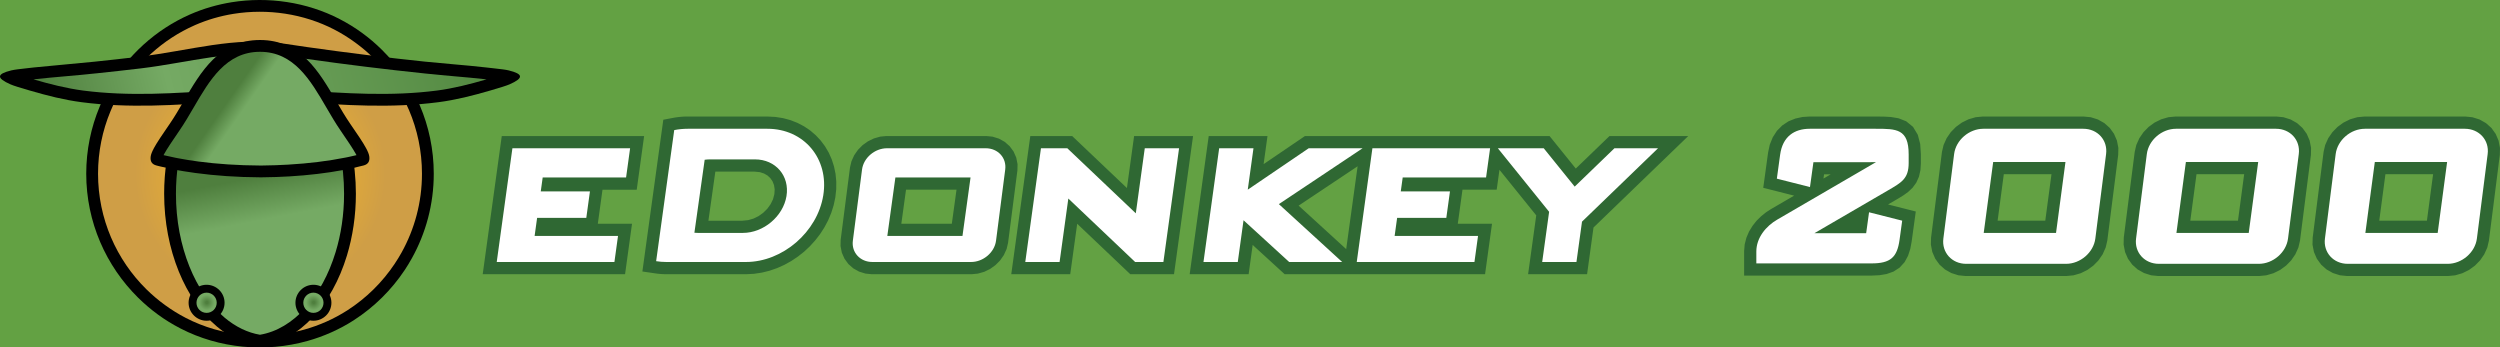 <?xml version="1.0" encoding="UTF-8" standalone="no"?>
<svg xmlns="http://www.w3.org/2000/svg" height="22.516" width="162" xmlns:xlink="http://www.w3.org/1999/xlink">
	<defs>
		<radialGradient id="rg0" gradientUnits="userSpaceOnUse" cy="422.82" cx="-344.93" gradientTransform="matrix(0.51,0,0,0.51,196.24,-196.037)" r="1.286">
			<stop stop-color="#4F7F3E" offset="0.11"/>
			<stop stop-color="#75AA64" offset="0.757"/>
			<stop stop-color="#75AA64" offset="0.89"/>
		</radialGradient>
		<radialGradient id="rg1" gradientUnits="userSpaceOnUse" cy="422.82" cx="-358.5" gradientTransform="matrix(0.51,0,0,0.51,196.24,-196.037)" r="1.286">
			<stop stop-color="#4F7F3E" offset="0.11"/>
			<stop stop-color="#75AA64" offset="0.757"/>
			<stop stop-color="#75AA64" offset="0.89"/>
		</radialGradient>
		<linearGradient id="lg0" y2="394.18" gradientUnits="userSpaceOnUse" x2="-361.51" gradientTransform="matrix(0.51,0,0,0.51,196.24,-196.037)" y1="406" x1="-344.62">
			<stop stop-color="#75AA64" offset="0.31"/>
			<stop stop-color="#75AA64" offset="0.58"/>
			<stop stop-color="#4F7F3E" offset="0.69"/>
		</linearGradient>
		<linearGradient id="lg1" y2="405.1" gradientUnits="userSpaceOnUse" x2="-352.51" gradientTransform="matrix(0.51,0,0,0.51,196.24,-196.037)" y1="427.22" x1="-348.21">
			<stop stop-color="#75AA64" offset="0.08"/>
			<stop stop-color="#75AA64" offset="0.676"/>
			<stop stop-color="#4F7F3E" offset="0.92"/>
		</linearGradient>
		<linearGradient id="lg2" y2="401.18" gradientUnits="userSpaceOnUse" x2="-378.63" gradientTransform="matrix(0.51,0,0,0.51,196.24,-196.037)" y1="387.67" x1="-324.45">
			<stop stop-color="#548A42" offset="0"/>
			<stop stop-color="#75AA64" offset="0.71"/>
			<stop stop-color="#4F7F3E" offset="1"/>
		</linearGradient>
		<radialGradient id="rg2" gradientUnits="userSpaceOnUse" cy="406.42" cx="-358.91" gradientTransform="matrix(0.51,0,0,0.51,199.912,-196.037)" r="20.577">
			<stop stop-color="#FABA25" offset="0.12"/>
			<stop stop-color="#CF9E46" offset="0.774"/>
			<stop stop-color="#CF9E46" offset="0.88"/>
		</radialGradient>
	</defs>
	<rect style="color:#000000;" fill-rule="nonzero" height="22.52" width="162" y="-0.002" x="0" fill="#63a143"/>
	<path d="m153.21,7.552h6.548l0.455,0.045,0.462,0.146,0.413,0.233,0.354,0.315,0.275,0.381,0.189,0.437,0.093,0.475-0.011,0.456-0.707,5.557-0.104,0.442-0.199,0.442-0.271,0.394-0.332,0.339-0.384,0.279-0.428,0.212-0.467,0.136-0.455,0.045h-6.549l-0.456-0.046-0.462-0.146-0.413-0.233-0.352-0.314-0.277-0.382-0.189-0.437-0.093-0.477,0.012-0.455,0.707-5.554,0.102-0.443,0.2-0.444,0.271-0.394,0.332-0.338,0.383-0.279,0.43-0.213,0.467-0.136,0.456-0.043zm-86.446,1.263h2.713l3.548,3.37,0.465-3.37h3.82l-1.234,8.953h-2.834l-3.44-3.268-0.451,3.268h-3.821l1.234-8.953zm11.548,0h3.821l-0.251,1.821,2.68-1.821h15.849l1.7,2.107,2.184-2.107h5.104l-6.14,5.928-0.416,3.025h-3.822l0.527-3.813-2.383-2.954-0.179,1.29h-2.217l-0.03,0.22-0.236,1.714-0.039,0.273h2.219l-0.451,3.27h-12.986l-2.073-1.896-0.261,1.896h-3.821l1.234-8.953zm9.661,1.96-3.822,2.55,3.082,2.817,0.74-5.367zm-30.532-1.96h6.471l0.405,0.04,0.416,0.129,0.375,0.209,0.319,0.282,0.252,0.342,0.174,0.395,0.085,0.43-0.01,0.405-0.606,4.691-0.092,0.393-0.18,0.396-0.244,0.35-0.297,0.3-0.343,0.247-0.384,0.188-0.417,0.118-0.404,0.04h-6.472l-0.404-0.041-0.417-0.129-0.373-0.209-0.32-0.281-0.252-0.345-0.173-0.393-0.084-0.429,0.009-0.405,0.606-4.693,0.093-0.393,0.18-0.396,0.244-0.35,0.297-0.299,0.344-0.247,0.383-0.187,0.417-0.12,0.402-0.038zm1.269,3.477-0.304,2.207h3.272l0.304-2.207h-3.272zm-19.668,0-0.03,0.22-0.236,1.714-0.038,0.273h2.217l-0.451,3.27h-9.225l1.235-8.953h9.225l-0.479,3.477h-2.218v-0.001zm5.521-4.74h5.184l0.498,0.025,0.5,0.079,0.479,0.129,0.453,0.178,0.426,0.223,0.394,0.266,0.36,0.307,0.322,0.344,0.282,0.377,0.24,0.408,0.195,0.436,0.147,0.459,0.1,0.479,0.048,0.497-0.003,0.509-0.058,0.52-0.109,0.515-0.157,0.497-0.201,0.479-0.243,0.458-0.279,0.434-0.315,0.407-0.346,0.381-0.376,0.352-0.402,0.317-0.427,0.286-0.449,0.249-0.469,0.21-0.486,0.169-0.501,0.124-0.514,0.077-0.502,0.026h-5.184l-0.096-0.001-0.1-0.004-0.098-0.005-0.099-0.007-0.097-0.009-0.096-0.01-0.096-0.014-0.862-0.126,1.356-9.834,0.678-0.129,0.129-0.021,0.129-0.018,0.127-0.014,0.13-0.012,0.13-0.009,0.131-0.005,0.127,0.001zm4.594,6.451,0.303-0.217,0.265-0.263,0.212-0.295,0.154-0.316,0.088-0.33,0.02-0.314-0.043-0.275-0.094-0.24-0.141-0.206-0.182-0.171-0.227-0.132-0.272-0.088-0.358-0.036h-2.528l-0.449,3.182h2.192l0.386-0.038,0.343-0.1,0.331-0.161zm67.183-6.321,0.459-0.101,0.447-0.029h4.297l0.5,0.003,0.488,0.026,0.492,0.083,0.498,0.195,0.445,0.364,0.307,0.511,0.156,0.595,0.043,0.649v0.613l-0.027,0.434-0.097,0.427-0.175,0.388-0.24,0.328-0.279,0.263-0.293,0.214-0.303,0.188-0.316,0.186-0.396,0.23,1.797,0.456-0.27,1.964-0.087,0.46-0.143,0.443-0.224,0.413-0.32,0.354-0.402,0.26-0.445,0.158-0.471,0.078-0.487,0.022h-8.274v-1.593l0.036-0.428,0.112-0.436,0.173-0.4,0.222-0.364,0.26-0.328,0.292-0.29,0.316-0.255,0.318-0.207,1.512-0.879-2.002-0.507,0.315-2.29,0.107-0.503,0.194-0.481,0.274-0.423,0.346-0.348,0.402-0.265,0.443-0.178zm1.822,3.888,0.465-0.271h-0.428l-0.037,0.271zm10.319-4.018h6.548l0.455,0.045,0.463,0.146,0.413,0.233,0.353,0.315,0.275,0.381,0.189,0.437,0.093,0.475-0.011,0.456-0.707,5.557-0.104,0.442-0.198,0.442-0.271,0.394-0.332,0.339-0.384,0.279-0.429,0.212-0.467,0.136-0.455,0.045h-6.549l-0.456-0.046-0.461-0.146-0.413-0.233-0.352-0.313-0.277-0.383-0.19-0.437-0.093-0.477,0.012-0.455,0.707-5.554,0.103-0.443,0.199-0.443,0.271-0.395,0.332-0.338,0.383-0.279,0.43-0.213,0.467-0.136,0.456-0.043zm1.366,3.736-0.401,3.012h3.088l0.402-3.012h-3.089zm11.122-3.736h6.548l0.456,0.045,0.461,0.146,0.414,0.233,0.352,0.315,0.276,0.381,0.189,0.437,0.093,0.475-0.01,0.456-0.708,5.557-0.104,0.442-0.198,0.442-0.271,0.394-0.332,0.339-0.383,0.279-0.429,0.212-0.467,0.136-0.455,0.045h-6.549l-0.456-0.046-0.461-0.146-0.414-0.233-0.352-0.313-0.277-0.383-0.189-0.437-0.092-0.477,0.01-0.455,0.709-5.554,0.102-0.443,0.199-0.444,0.271-0.394,0.331-0.338,0.383-0.279,0.431-0.213,0.467-0.136,0.455-0.043zm1.365,3.736-0.402,3.012h3.089l0.401-3.012h-3.088zm12.242,0-0.4,3.012h3.088l0.401-3.012h-3.089z" fill-rule="evenodd" clip-rule="evenodd" fill="#2f6833"/>
	<path d="m67.454,9.607h1.708l4.438,4.215,0.581-4.215h2.223l-1.016,7.37h-1.83l-4.33-4.112-0.567,4.112h-2.223l1.016-7.37zm11.548,0h2.223l-0.37,2.684,3.95-2.684h3.492l-5.426,3.62,4.102,3.75h-3.434l-2.958-2.705-0.373,2.705h-2.223l1.017-7.37zm-21.523,0h6.395c0.793,0,1.362,0.62,1.264,1.379l-0.595,4.611c-0.098,0.759-0.827,1.38-1.62,1.38h-6.394c-0.793,0-1.362-0.621-1.264-1.38l0.595-4.611c0.098-0.758,0.827-1.379,1.619-1.379zm0.542,1.894h4.87l-0.523,3.789h-4.87l0.523-3.789zm39.036-1.894h2.977l2.006,2.486,2.576-2.486h2.825l-4.927,4.756-0.36,2.614h-2.22l0.449-3.253-3.322-4.117zm-8.125,0h7.627l-0.262,1.894h-5.402l-0.125,0.902h3.188l-0.237,1.714h-3.187l-0.162,1.173h5.404l-0.232,1.688h-7.627l1.015-7.371zm-55.728,0h7.627l-0.261,1.894h-5.404l-0.125,0.902h3.187l-0.236,1.714h-3.187l-0.162,1.173h5.404l-0.233,1.688h-7.626l1.016-7.371zm11.363-1.263h5.16c2.375,0,4.003,1.942,3.621,4.316-0.382,2.375-2.638,4.317-5.012,4.317h-5.16c-0.227,0-0.446-0.019-0.658-0.053l1.172-8.494c0.288-0.057,0.581-0.086,0.877-0.086zm1.444,1.984h2.911c1.339,0,2.258,1.072,2.042,2.382-0.216,1.311-1.488,2.383-2.828,2.383h-2.91c-0.078,0-0.155-0.004-0.229-0.011l0.666-4.73c0.115-0.016,0.231-0.024,0.348-0.024z" fill-rule="evenodd" clip-rule="evenodd" fill="#FFF"/>
	<path d="m153.25,8.344h6.471c0.929,0,1.595,0.737,1.48,1.638l-0.698,5.475c-0.114,0.901-0.969,1.639-1.897,1.639h-6.471c-0.928,0-1.595-0.737-1.479-1.639l0.696-5.475c0.115-0.901,0.968-1.638,1.898-1.638zm-37.896,1.673c0.161-1.17,0.921-1.673,1.917-1.673h4.268c1.354,0,2.143,0,2.143,1.662v0.56c0,1.017-0.469,1.264-1.34,1.771l-4.767,2.774h3.353l0.187-1.356,2.147,0.544-0.171,1.244c-0.157,1.139-0.593,1.525-1.815,1.525h-7.465v-0.769c0-0.893,0.621-1.643,1.354-2.068l5.781-3.364,0.616-0.359-4.052,0.002-0.223,1.611-2.147-0.544,0.214-1.56zm13.17-1.673h6.471c0.929,0,1.595,0.737,1.48,1.638l-0.697,5.475c-0.115,0.901-0.969,1.639-1.898,1.639h-6.471c-0.928,0-1.594-0.737-1.479-1.639l0.697-5.475c0.113-0.901,0.968-1.638,1.897-1.638zm0.634,2.153h4.684l-0.611,4.595h-4.686l0.613-4.595zm11.852-2.153h6.472c0.929,0,1.595,0.737,1.479,1.638l-0.697,5.475c-0.114,0.901-0.969,1.639-1.896,1.639h-6.471c-0.93,0-1.596-0.737-1.48-1.639l0.697-5.475c0.115-0.901,0.968-1.638,1.896-1.638zm0.635,2.153h4.686l-0.613,4.595h-4.685l0.612-4.595zm12.243,0h4.685l-0.611,4.595h-4.686l0.612-4.595z" fill-rule="evenodd" clip-rule="evenodd" fill="#FFF"/>
	<path d="m22.006,1.233,0.001,0.001,0.004,0.003c0.512,0.265,0.997,0.563,1.45,0.894,0.452,0.329,0.884,0.697,1.29,1.099,2.07,2.046,3.357,4.892,3.357,8.027v0.002c0,1.983-0.516,3.853-1.419,5.476-0.152,0.273-0.309,0.531-0.47,0.773v-0.001c-0.858,1.288-1.974,2.389-3.271,3.228l-0.014,0.01-0.001,0.001c-0.466,0.301-0.956,0.563-1.461,0.789s-1.024,0.412-1.553,0.56c-2.714,0.757-5.694,0.495-8.228-0.813l-0.002-0.001-0.004-0.003c-0.512-0.265-0.997-0.563-1.449-0.894-0.452-0.329-0.884-0.697-1.291-1.099-2.069-2.046-3.357-4.891-3.357-8.028v-0.002c0-1.532,0.308-2.995,0.865-4.331,0.182-0.437,0.389-0.857,0.62-1.261,1.191-2.082,3.025-3.749,5.227-4.721l0.025-0.011h0.001c0.427-0.188,0.869-0.348,1.32-0.479,0.45-0.131,0.908-0.233,1.369-0.308,2.365-0.378,4.858-0.012,6.991,1.089z"/>
	<path d="m21.667,1.918,0,0-0.002-0.001-0.004-0.003c-1.99-1.028-4.316-1.37-6.528-1.017-0.431,0.069-0.858,0.165-1.276,0.287-0.416,0.121-0.826,0.271-1.227,0.445v0.001l-0.024,0.011c-2.05,0.906-3.76,2.459-4.871,4.401-0.217,0.38-0.411,0.771-0.578,1.174-0.517,1.244-0.804,2.608-0.804,4.039v0.002c0,2.927,1.199,5.579,3.127,7.484,0.371,0.366,0.774,0.709,1.207,1.023,0.43,0.313,0.879,0.592,1.343,0.832l0.002,0.001,0.004,0.003c2.362,1.221,5.144,1.464,7.679,0.758,0.493-0.138,0.977-0.312,1.445-0.521,0.467-0.208,0.922-0.453,1.36-0.735v0.001l0.012-0.009c1.21-0.782,2.25-1.809,3.05-3.01v-0.002c0.162-0.242,0.309-0.482,0.44-0.719,0.841-1.511,1.321-3.253,1.321-5.105v-0.002c0-2.926-1.199-5.578-3.127-7.483-0.371-0.366-0.774-0.709-1.207-1.023-0.428-0.313-0.877-0.592-1.342-0.832z" fill="url(#rg2)"/>
	<path d="m6.145,3.995-3.97,0.378c-0.18,0.022-0.308,0.035-0.414,0.047h-0.002c-0.479,0.053-0.817,0.091-1.018,0.14v-0.001l-0.005,0.001-0.005,0.002c-0.941,0.232-0.988,0.491-0.057,0.902,0.207,0.092,0.611,0.215,1.24,0.398,0.578,0.169,1.145,0.323,1.698,0.452,0.559,0.129,1.117,0.236,1.678,0.309,3.078,0.397,6.011,0.195,9.256-0.027,1.582-0.109,3.022-0.109,4.604,0,3.245,0.223,6.178,0.425,9.256,0.027,0.562-0.073,1.12-0.18,1.679-0.309,0.552-0.129,1.119-0.283,1.698-0.452,0.628-0.184,1.033-0.307,1.24-0.398,0.93-0.411,0.883-0.67-0.058-0.902-0.198-0.05-0.54-0.088-1.027-0.142-0.099-0.011-0.183-0.021-0.403-0.045l-0.014-0.002c-0.732-0.083-1.389-0.142-2.074-0.202-0.684-0.061-1.395-0.124-1.874-0.174v0.001c-0.005-0.001-0.009-0.001-0.013-0.001v-0.001c-2.411-0.251-5.06-0.575-7.66-0.946-0.469-0.066-0.972-0.141-1.504-0.222-3.191-0.481-6.082,0.453-9.34,0.841-0.529,0.063-1.021,0.12-1.475,0.171-0.514,0.057-0.994,0.109-1.436,0.155z"/>
	<path d="m2.273,5.131c0.558-0.063,1.284-0.128,2.042-0.195,0.534-0.047,1.089-0.097,1.898-0.181,0.018-0.001-0.022,0.002,0.007,0h0.001c0.5-0.053,0.982-0.104,1.442-0.156,0.52-0.058,1.015-0.114,1.482-0.17,2.978-0.354,6.177-1.291,9.136-0.844,0.465,0.069,0.969,0.144,1.511,0.222,2.595,0.37,5.256,0.695,7.69,0.948h0.003c0.002,0.001-0.002,0,0.001,0l0.009,0.002c0.81,0.084,1.357,0.133,1.885,0.18,0.758,0.066,1.484,0.131,2.053,0.196l0.014,0.001c0.019,0.002,0.046,0.006,0.079,0.009-0.54,0.157-1.075,0.303-1.612,0.428-0.545,0.126-1.081,0.229-1.604,0.297-2.982,0.385-5.891,0.185-9.109-0.037-1.684-0.116-3.022-0.116-4.706,0-3.218,0.222-6.127,0.422-9.109,0.037-0.523-0.069-1.059-0.172-1.604-0.298-0.537-0.125-1.073-0.27-1.612-0.427,0.032-0.003,0.062-0.007,0.091-0.01h0.001l0.011-0.002z" fill="url(#lg2)"/>
	<path d="m17.021,11.489c-0.055,0.001-0.113,0.001-0.171,0.001h-0.003c-1.446-0.007-2.827-0.102-4.074-0.266-0.25-0.033-0.494-0.068-0.729-0.106-0.249-0.039-0.48-0.08-0.694-0.121-0.086-0.017-0.118-0.023-0.131-0.026-0.261-0.052-0.525-0.11-0.789-0.175-0.095-0.022-0.146-0.035-0.146-0.035-0.032-0.008-0.079-0.021-0.146-0.038l-0.003-0.001h-0.001c-0.294-0.078-0.413-0.271-0.368-0.59,0.02-0.139,0.09-0.313,0.207-0.528l-0.002-0.001c0.102-0.187,0.241-0.411,0.417-0.679,0.143-0.218,0.361-0.537,0.629-0.926,0.3-0.436,0.585-0.925,0.874-1.421,1.136-1.948,2.323-3.985,4.957-3.985s3.822,2.037,4.957,3.985c0.289,0.495,0.574,0.984,0.873,1.419l0.001,0.002c0.269,0.389,0.488,0.709,0.629,0.926,0.17,0.258,0.308,0.481,0.415,0.679,0.117,0.216,0.187,0.39,0.207,0.529,0.046,0.319-0.074,0.512-0.368,0.59-0.25,0.066-0.506,0.128-0.763,0.184h-0.001c-0.019,0.004-0.055,0.011-0.155,0.032-0.122,0.025-0.146,0.03-0.159,0.032l-0.004,0.001c-1.112,0.222-2.39,0.382-3.765,0.462-0.264,0.016-0.542,0.028-0.836,0.039-0.277,0.008-0.564,0.014-0.858,0.017z"/>
	<path d="m16.792,22.458-0.006-0.001-0.001-0.002c-0.498-0.077-0.977-0.229-1.431-0.446-0.453-0.218-0.886-0.503-1.294-0.846-2.042-1.722-3.423-4.943-3.423-8.61v-0.012c0-0.356,0.013-0.698,0.037-1.027,0.005-0.076,0.009-0.132,0.013-0.165,0.021-0.26,0.054-0.538,0.096-0.833l0.058-0.401,0.396,0.081c0.02,0.005,0.019,0.004,0.125,0.025,0.228,0.045,0.456,0.087,0.684,0.125,0.237,0.039,0.478,0.075,0.721,0.108,1.231,0.167,2.615,0.264,4.081,0.271h0.003c0.054,0,0.109,0,0.165-0.001,0.286-0.003,0.574-0.01,0.864-0.02,0.271-0.01,0.551-0.022,0.839-0.04,1.387-0.082,2.658-0.246,3.743-0.47l0.393-0.08,0.061,0.397c0,0.001,0.001,0.002,0.003,0.019v0.004c0.014,0.097,0.026,0.187,0.036,0.27,0.008,0.064,0.019,0.158,0.031,0.279,0.05,0.486,0.076,0.977,0.076,1.469v0.009c0,0.707-0.052,1.401-0.151,2.071-0.099,0.671-0.244,1.315-0.429,1.926-0.971,3.194-3.073,5.515-5.575,5.899h-0.115v0.001z"/>
	<path d="m15.682,21.318c0.376,0.18,0.766,0.307,1.163,0.374,2.177-0.363,4.023-2.463,4.903-5.355,0.176-0.577,0.313-1.186,0.405-1.814,0.093-0.631,0.142-1.287,0.142-1.961v-0.009c0-0.479-0.023-0.943-0.069-1.391-0.004-0.036-0.009-0.083-0.015-0.14-1.039,0.193-2.205,0.334-3.448,0.408-0.269,0.016-0.557,0.029-0.86,0.04-0.285,0.01-0.579,0.016-0.881,0.019-0.055,0.001-0.113,0.001-0.171,0.001h-0.003c-1.49-0.007-2.908-0.107-4.182-0.28-0.257-0.034-0.505-0.072-0.744-0.111h-0.002c-0.149-0.024-0.292-0.05-0.432-0.075-0.014,0.124-0.026,0.253-0.038,0.388-0.006,0.072-0.01,0.125-0.013,0.156-0.024,0.329-0.036,0.654-0.036,0.974v0.012c0,3.44,1.271,6.442,3.151,8.027,0.355,0.299,0.734,0.547,1.13,0.737z" fill="url(#lg1)"/>
	<path d="m16.847,10.726h0.003c0.054,0,0.109,0,0.165-0.001,0.278-0.003,0.558-0.009,0.84-0.019,0.265-0.009,0.539-0.021,0.818-0.038,1.345-0.078,2.585-0.233,3.658-0.447h0.004c0.117-0.023,0.134-0.026,0.153-0.03,0.002-0.001,0.069-0.016,0.15-0.032,0.161-0.035,0.315-0.07,0.461-0.105-0.014-0.026-0.028-0.055-0.045-0.085-0.082-0.15-0.212-0.359-0.385-0.622-0.201-0.305-0.399-0.597-0.618-0.914v-0.001l-0.001-0.001c-0.318-0.463-0.61-0.964-0.905-1.47-1.026-1.762-2.1-3.604-4.297-3.604-2.196,0-3.27,1.842-4.296,3.604-0.296,0.507-0.588,1.008-0.907,1.472-0.219,0.317-0.418,0.61-0.618,0.914-0.167,0.253-0.296,0.461-0.383,0.621h-0.001c-0.016,0.03-0.031,0.059-0.044,0.085,0.007,0.002,0.01,0.003,0.01,0.003,0.229,0.056,0.482,0.111,0.756,0.165,0.073,0.015,0.128,0.025,0.128,0.025,0.228,0.044,0.452,0.084,0.67,0.119,0.232,0.037,0.468,0.071,0.708,0.104,1.203,0.158,2.55,0.25,3.976,0.257z" fill="url(#lg0)"/>
	<path d="m20.309,18.453,0,0h0.003c0.319,0,0.61,0.132,0.821,0.342,0.211,0.212,0.343,0.503,0.343,0.823v0.003c-0.001,0.319-0.132,0.61-0.342,0.82-0.211,0.212-0.503,0.343-0.823,0.343h-0.003c-0.319,0-0.609-0.131-0.82-0.341-0.211-0.212-0.343-0.503-0.343-0.823v-0.004c0.001-0.319,0.131-0.609,0.342-0.82,0.21-0.211,0.501-0.343,0.822-0.343zm-6.922,0c0.321,0,0.612,0.132,0.824,0.343,0.21,0.211,0.341,0.501,0.341,0.82v0.004c0,0.32-0.132,0.611-0.343,0.823-0.21,0.21-0.501,0.341-0.82,0.341h-0.003c-0.32,0-0.611-0.131-0.823-0.343-0.21-0.21-0.341-0.501-0.342-0.82v-0.003c0-0.32,0.131-0.611,0.343-0.823,0.21-0.21,0.501-0.342,0.82-0.342h0.003z"/>
	<path d="m13.388,18.963,0,0h-0.003c-0.18,0.001-0.343,0.074-0.462,0.192-0.118,0.118-0.191,0.282-0.191,0.463v0.003c0,0.18,0.074,0.343,0.192,0.462,0.118,0.118,0.282,0.191,0.463,0.191h0.003c0.18,0,0.343-0.073,0.462-0.191,0.118-0.119,0.192-0.282,0.192-0.463v-0.004c0-0.179-0.074-0.343-0.192-0.461s-0.284-0.192-0.464-0.192z" fill="url(#rg1)"/>
	<path d="m20.31,18.963,0,0c-0.182,0-0.346,0.074-0.464,0.192s-0.192,0.282-0.192,0.461v0.004c0,0.181,0.074,0.345,0.192,0.463s0.282,0.191,0.461,0.191h0.003c0.181,0,0.344-0.073,0.462-0.191,0.118-0.119,0.192-0.282,0.192-0.462v-0.003c0-0.181-0.074-0.345-0.192-0.463-0.119-0.118-0.282-0.191-0.462-0.192z" fill="url(#rg0)"/>
</svg>
